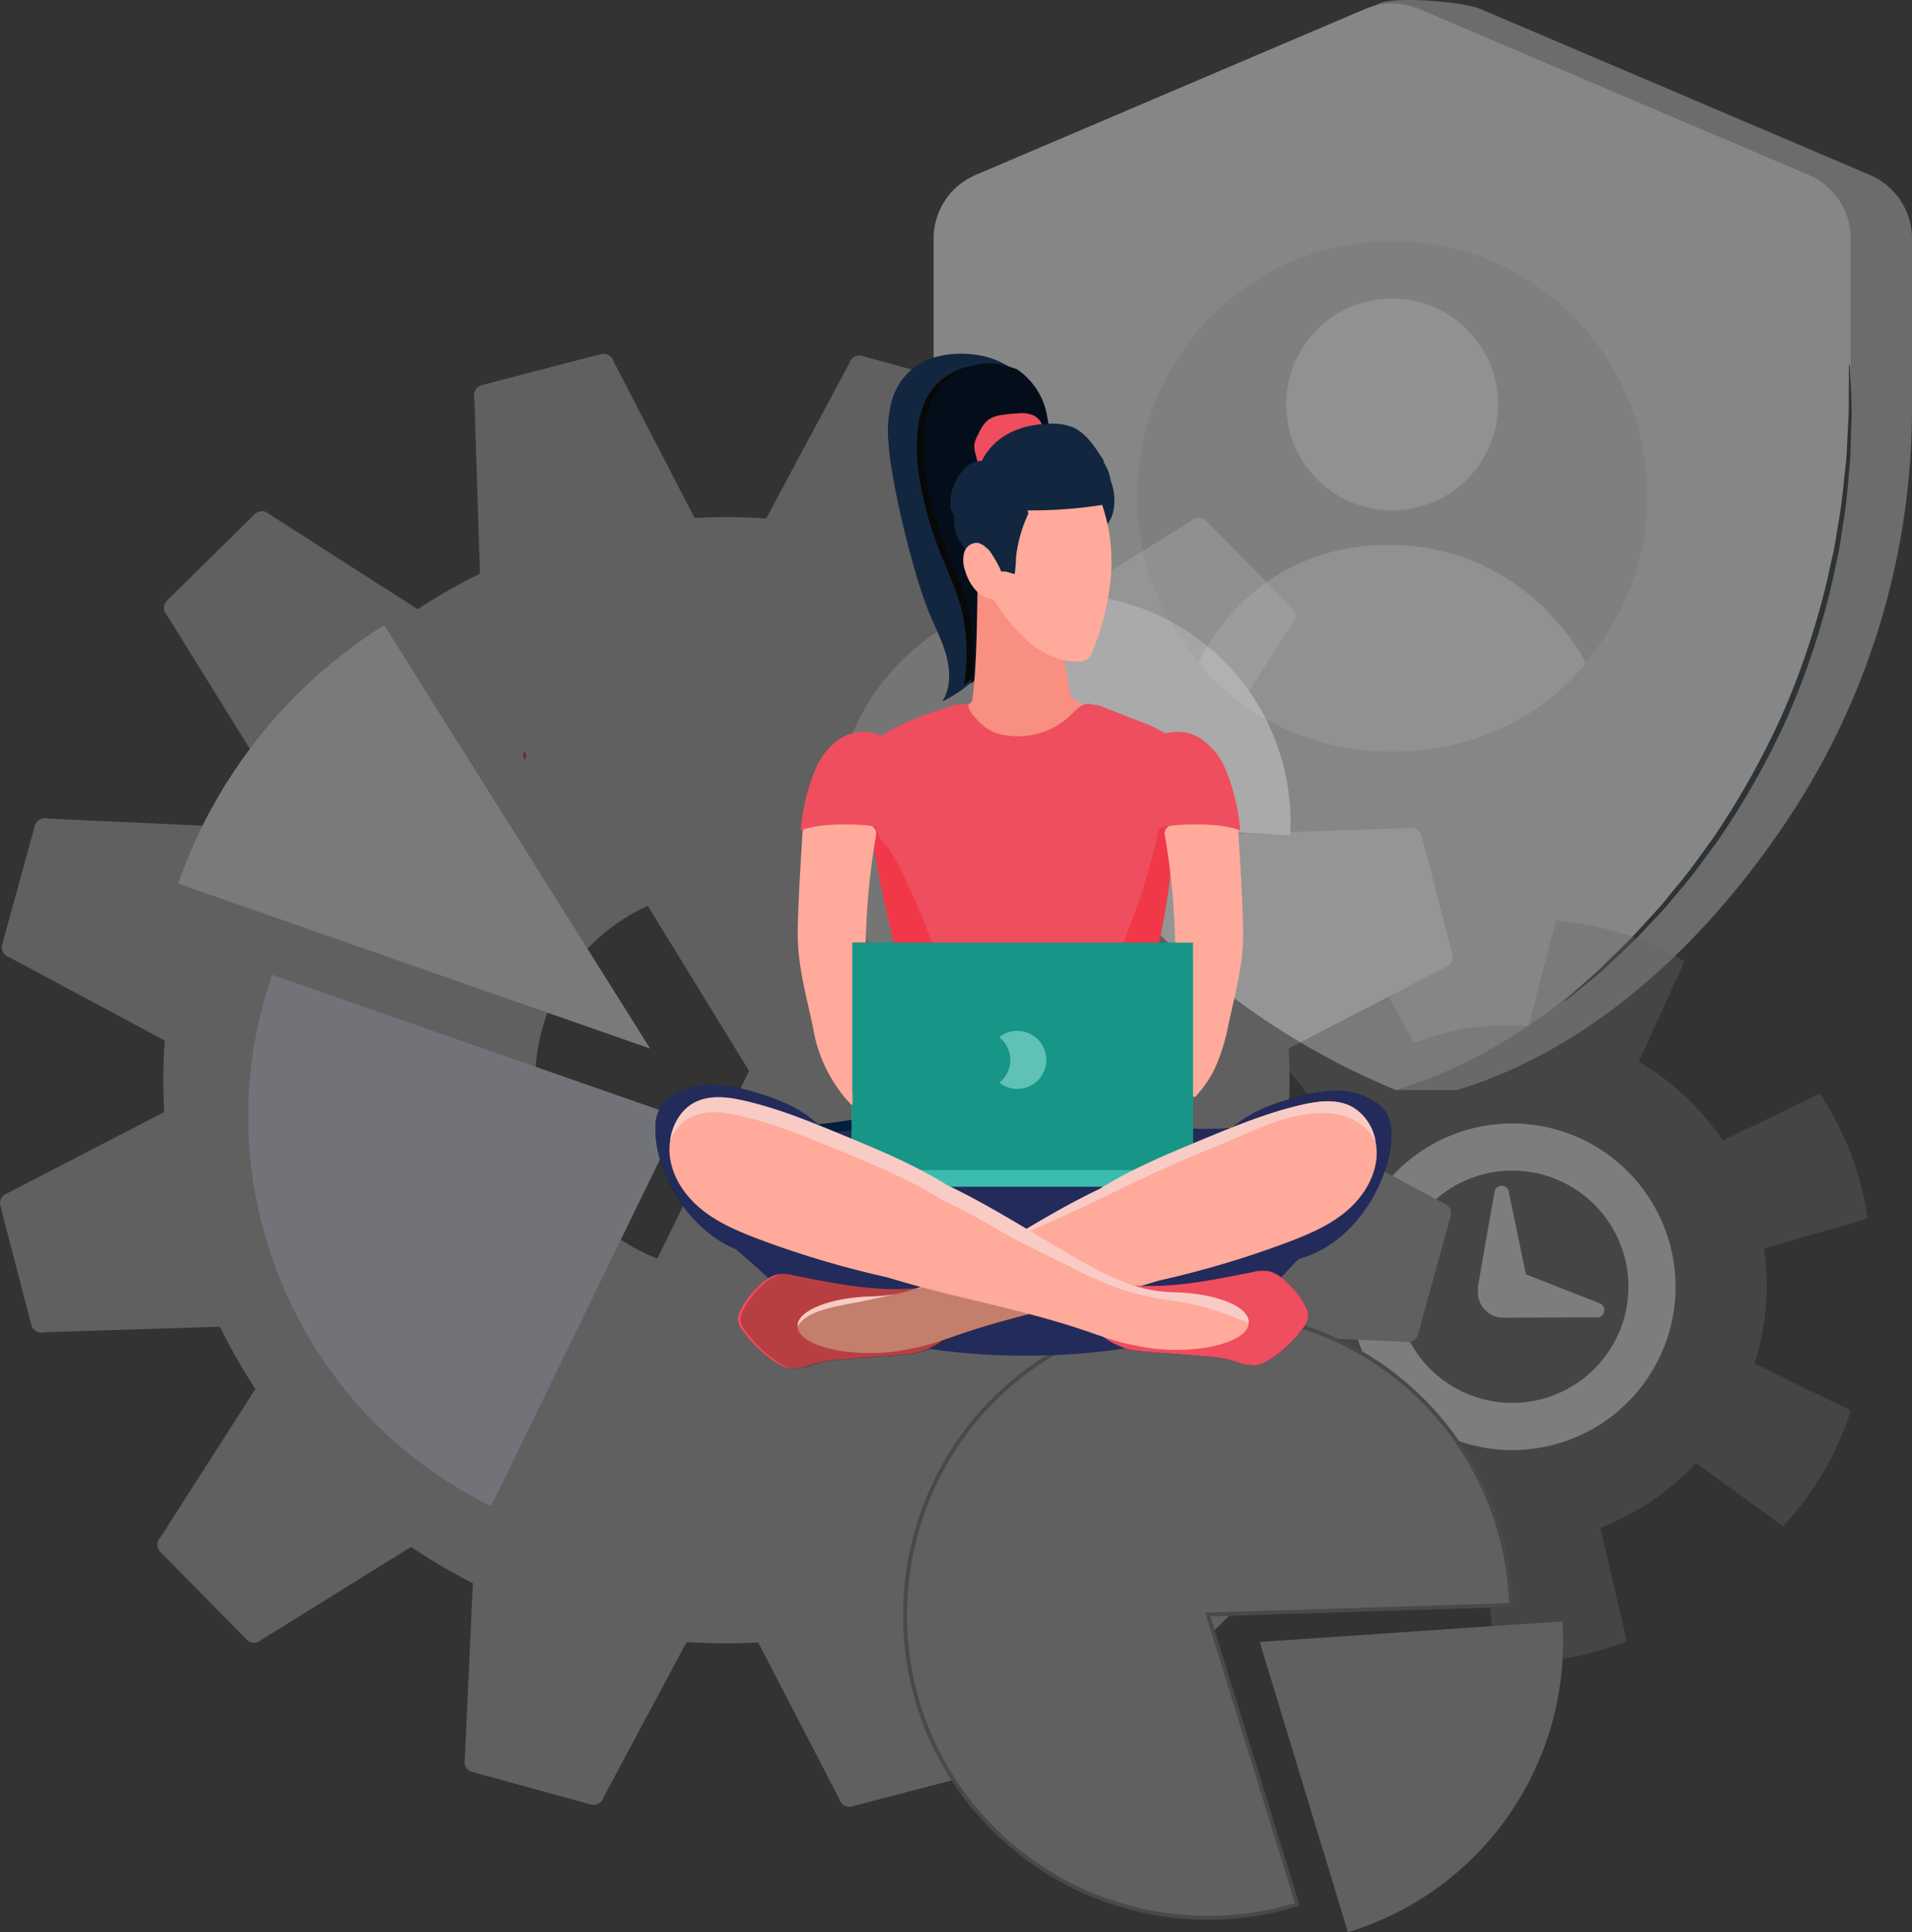 <svg xmlns="http://www.w3.org/2000/svg" width="490.598" height="495.76" viewBox="0 0 490.598 495.76">
  <rect x="0" y="0" width="490.598" height="495.76" fill="#333333" stroke="none"/>
  <g id="Grupo_1000290" data-name="Grupo 1000290" transform="translate(-848.776 -8829.663)">
    <g id="Grupo_995661" data-name="Grupo 995661" transform="translate(1058.877 8650.763)" opacity="0.46">
      <g id="User_Icon" data-name="User Icon" transform="translate(29.443 178.9)">
        <g id="Grupo_995660" data-name="Grupo 995660">
          <path id="Trazado_651738" data-name="Trazado 651738" d="M133.441,179.8,45.757,223.778a17.786,17.786,0,0,0-10.811,16.356V281.15A190.362,190.362,0,0,0,66.215,386.166c15.793,24.066,36.74,54.823,71.594,72.409h15.73c38.8-11.831,67.758-43.372,85.463-70.35a190.352,190.352,0,0,0,31.266-105.015V240.134a17.784,17.784,0,0,0-10.808-16.356L159.576,181.22C155.126,179.322,137.892,177.9,133.441,179.8Z" transform="translate(-19.216 -178.9)" fill="#afafaf"/>
          <path id="Trazado_651740" data-name="Trazado 651740" d="M140.135,180.638,40.251,223.195a17.784,17.784,0,0,0-10.808,16.356v41.017A192.034,192.034,0,0,0,148.036,457.992c38.8-11.831,67.758-43.372,85.463-70.35a190.375,190.375,0,0,0,31.266-105.015V239.551a17.786,17.786,0,0,0-10.811-16.356l-99.882-42.557A17.77,17.77,0,0,0,140.135,180.638Z" transform="translate(-29.443 -178.318)" fill="#e8e8e8"/>
          <g id="Grupo_995657" data-name="Grupo 995657" transform="translate(32.94 42.605)">
            <path id="Trazado_651749" data-name="Trazado 651749" d="M65.476,0A65.476,65.476,0,1,1,0,65.476,65.476,65.476,0,0,1,65.476,0Z" transform="matrix(0.932, -0.362, 0.362, 0.932, 0, 47.348)" fill="#afafaf" opacity="0.3"/>
            <circle id="Elipse_5849" data-name="Elipse 5849" cx="27.183" cy="27.183" r="27.183" transform="translate(57.537 33.968)" fill="#fff"/>
            <path id="Trazado_651741" data-name="Trazado 651741" d="M53.238,258s12.655-30.191,48.643-30.191S152.525,258,152.525,258s-16.053,23.717-51.567,22.8C68.805,279.97,53.238,258,53.238,258Z" transform="translate(-18.161 -130.606)" fill="#fff"/>
          </g>
          <g id="Grupo_995659" data-name="Grupo 995659" transform="translate(161.712 93.2)">
            <path id="Trazado_651743" data-name="Trazado 651743" d="M159.3,211.505a8.867,8.867,0,0,1,.183,1.887c.06,1.4.14,3.2.234,5.434.091,2.358.229,5.251.063,8.6q-.073,2.53-.157,5.374c-.02,1.907-.14,3.916-.369,6.017-.4,4.208-.686,8.838-1.555,13.741-.4,2.453-.709,5.011-1.218,7.609q-.836,3.889-1.715,7.992a197.092,197.092,0,0,1-11.52,34.479,202.662,202.662,0,0,1-17.911,31.646c-3.327,4.5-6.394,8.847-9.687,12.583-1.615,1.889-3.087,3.793-4.665,5.474s-3.1,3.287-4.559,4.828c-2.83,3.144-5.737,5.646-8.161,7.964-2.41,2.338-4.634,4.185-6.48,5.663-1.741,1.4-3.141,2.535-4.231,3.413a8.9,8.9,0,0,1-1.538,1.112,9.212,9.212,0,0,1,1.349-1.343c1.038-.929,2.378-2.132,4.042-3.622,1.781-1.538,3.942-3.442,6.289-5.828,2.358-2.367,5.2-4.908,7.967-8.084q2.14-2.328,4.462-4.862c1.549-1.7,2.987-3.6,4.574-5.5,3.233-3.747,6.24-8.092,9.513-12.58a209.147,209.147,0,0,0,17.677-31.469,202.779,202.779,0,0,0,11.545-34.188q.9-4.065,1.764-7.927c.529-2.578.863-5.114,1.286-7.549.915-4.862,1.255-9.462,1.724-13.641q.394-3.134.472-5.98l.272-5.348c.243-3.336.192-6.217.192-8.573.017-2.232.031-4.033.043-5.428A9.286,9.286,0,0,1,159.3,211.505Z" transform="translate(-86.015 -211.505)" fill="#263238"/>
          </g>
        </g>
      </g>
    </g>
    <g id="Grupo_996419" data-name="Grupo 996419" transform="translate(-2802.421 8840.122)" opacity="0.36">
      <path id="Trazado_651949" data-name="Trazado 651949" d="M4170.755,357.64a66.374,66.374,0,0,0-.479-14.953l26.6-7.627a77.226,77.226,0,0,0-12.293-32.069L4159.7,315.036a66.8,66.8,0,0,0-21.535-20.3l11.722-25.677a76.489,76.489,0,0,0-32.708-10.47l-.268-.022-7.053,27.066a66.1,66.1,0,0,0-29.405,4.364l-13.708-24.927a77.76,77.76,0,0,0-28.422,19.214l17.6,22.28a66.5,66.5,0,0,0-14.951,25.559l-25.537-4.462a78.17,78.17,0,0,0-2.762,34.2l25.935-.227a66.264,66.264,0,0,0,10.631,27.63L4026.7,409.915a77.965,77.965,0,0,0,24.986,23.51l19.074-23.172c8.319,4.895,17.737,8.85,28,9.709l.137.011,2.2,28.74a76.6,76.6,0,0,0,33.984-5.251l-6.8-29.081a66.9,66.9,0,0,0,24.575-16.573l22.317,16.122a77.453,77.453,0,0,0,17.384-29.63l-24.705-12.113A67.125,67.125,0,0,0,4170.755,357.64Z" transform="translate(-66.453 -32.842)" fill="#636363"/>
      <g id="Grupo_996415" data-name="Grupo 996415" transform="translate(3997.327 277.79)">
        <path id="Trazado_651950" data-name="Trazado 651950" d="M4117.4,322.39a41.9,41.9,0,1,0,41.9,41.9A41.947,41.947,0,0,0,4117.4,322.39Zm0,71.7a29.8,29.8,0,1,1,29.8-29.8A29.837,29.837,0,0,1,4117.4,394.094Z" transform="translate(-4075.496 -322.39)" fill="#fff"/>
        <path id="Trazado_651951" data-name="Trazado 651951" d="M4146.984,372.034l-18.614-7.312-4.315-20.783a1.9,1.9,0,0,0-3.807-.054l-4.041,23.081v.016a6.473,6.473,0,0,0-.158,1.406c0,.166.012.33.024.493a6.47,6.47,0,0,0,5.156,6.83,6.553,6.553,0,0,0,1.375.128l0,0,23.563-.087a1.9,1.9,0,0,0,.813-3.72Z" transform="translate(-4082.967 -326.012)" fill="#fff"/>
      </g>
      <path id="Trazado_651952" data-name="Trazado 651952" d="M3694.043,147.408l23.806,38.38a143.792,143.792,0,0,0-9.319,15.848l-45.091-2.07a2.7,2.7,0,0,0-3.314,1.881l-8.375,30.413a2.69,2.69,0,0,0,1.885,3.31l39.824,21.345a144.8,144.8,0,0,0-.132,18.351l-40.112,20.765a2.673,2.673,0,0,0-1.927,3.27l7.938,30.554a2.7,2.7,0,0,0,3.287,1.919l45.115-1.434a145.668,145.668,0,0,0,9.1,15.986l-24.352,38.024a2.687,2.687,0,0,0-.021,3.8l22.156,22.47a2.69,2.69,0,0,0,3.8.031l38.364-23.813a145.34,145.34,0,0,0,15.856,9.319l-2.073,45.087a2.705,2.705,0,0,0,1.876,3.318l30.436,8.363a2.681,2.681,0,0,0,3.3-1.872l21.319-39.825a146.35,146.35,0,0,0,18.358.134l20.784,40.122a2.674,2.674,0,0,0,3.273,1.921l30.529-7.946a2.691,2.691,0,0,0,1.932-3.283l-1.439-45.119a144.924,144.924,0,0,0,15.985-9.087l38.038,24.338a2.68,2.68,0,0,0,3.794.039L3981.11,389.8a2.693,2.693,0,0,0,.031-3.811l-23.81-38.368a143.985,143.985,0,0,0,9.311-15.856l45.094,2.074a2.692,2.692,0,0,0,3.311-1.885l8.374-30.413a2.689,2.689,0,0,0-1.867-3.309l-39.833-21.337a148.383,148.383,0,0,0,.134-18.368l40.119-20.756a2.7,2.7,0,0,0,1.928-3.288l-7.951-30.533a2.7,2.7,0,0,0-3.292-1.921l-45.111,1.438a145.193,145.193,0,0,0-9.086-15.994l24.342-38.016a2.7,2.7,0,0,0,.031-3.811l-22.156-22.47a2.7,2.7,0,0,0-3.812-.024l-38.355,23.806a145.37,145.37,0,0,0-15.864-9.31l2.069-45.091a2.688,2.688,0,0,0-1.871-3.314l-30.422-8.384a2.694,2.694,0,0,0-3.306,1.889l-21.326,39.815a146.7,146.7,0,0,0-18.36-.117l-20.774-40.128a2.7,2.7,0,0,0-3.291-1.923l-30.528,7.947a2.7,2.7,0,0,0-1.928,3.288l1.435,45.115a142.862,142.862,0,0,0-15.978,9.1l-38.034-24.351a2.691,2.691,0,0,0-3.807-.019l-22.466,22.152A2.679,2.679,0,0,0,3694.043,147.408Zm178.491,84.838a49.069,49.069,0,1,1-69.392-.488A49.069,49.069,0,0,1,3872.533,232.246Z" transform="translate(0)" fill="#afafaf"/>
      <path id="Trazado_651953" data-name="Trazado 651953" d="M3873.706,280.817l-58.049-94.546a111.045,111.045,0,0,1,106.782-5.122c54.677,26.734,77.67,93.725,50.936,148.4s-93.725,77.669-148.4,50.936Z" transform="translate(-30.299 -16.504)" fill="#afafaf"/>
      <path id="Trazado_651954" data-name="Trazado 651954" d="M3828.346,274.305,3707.218,231.98a128.327,128.327,0,0,1,52.876-66.326Z" transform="translate(-10.321 -15.725)" fill="#f6f6f6"/>
      <path id="Trazado_651955" data-name="Trazado 651955" d="M3840.169,312.212l-48.58,99.743-.153-.074c-50.23-24.56-74.441-83.449-56.011-136.237Z" transform="translate(-14.384 -35.988)" fill="#dee4f0"/>
      <path id="Trazado_651956" data-name="Trazado 651956" d="M3972.191,214.424l-36.049,46.08a58.506,58.506,0,1,1,94.458-42.719Z" transform="translate(-48.359 -13.931)" fill="#e8e8e8"/>
      <path id="Trazado_651957" data-name="Trazado 651957" d="M3815.768,206.481c0-.533.165-.964.368-.964s.369.432.369.964-.165.963-.369.963S3815.768,207.013,3815.768,206.481Z" transform="translate(-30.319 -23.069)" fill="#df1c24"/>
      <path id="Trazado_651958" data-name="Trazado 651958" d="M4013.573,459.3l22.948,74.375a77.977,77.977,0,0,1-84.02-26.12c-26.473-33.5-20.687-82.855,12.817-109.328s82.855-20.686,109.327,12.817a77.842,77.842,0,0,1,16.726,45.821Z" transform="translate(-52.447 -55.511)" fill="#afafaf" stroke="#707070" stroke-width="1"/>
      <path id="Trazado_651959" data-name="Trazado 651959" d="M4047.42,484.279l77.654-5.294a77.833,77.833,0,0,1-55.019,79.766Z" transform="translate(-72.997 -73.45)" fill="#afafaf"/>
    </g>
    <g id="Grupo_996420" data-name="Grupo 996420" transform="translate(1016.941 8920.424)">
      <path id="Trazado_651960" data-name="Trazado 651960" d="M4030.436,333.87a100.738,100.738,0,0,1-25.984-.05,23.815,23.815,0,0,1-1.4-2.444c-8.882,4.294-19.032,5.717-28.815,5.471a96.717,96.717,0,0,1-17.623-2.184,63.631,63.631,0,0,1-10.2-2.878,25.021,25.021,0,0,1-5.3-2.628c-14.006,5.325-29.58,6.582-44.519,4.713-2.5-.313-5.1-.7-7.494.1l4.958,5.041a69.853,69.853,0,0,0,6.382,5.969,51.21,51.21,0,0,0,9.705,5.827c8.09,3.88,16.9,6.645,25.858,6.438a36.557,36.557,0,0,0,9.814-1.57c6.062,2.224,11.725,5.612,17.446,8.779a3.684,3.684,0,0,0,.147,1.577c1.557,1.849,3.624,2.054,5.987,1.371.048.014.1.032.145.047a6.6,6.6,0,0,0,4.374,0,16.384,16.384,0,0,0,3.069-1.256c5.633-2.966,11.127-6.394,16.912-8.987,7.963-.367,15.758-2.935,22.981-6.4a51.218,51.218,0,0,0,9.7-5.827,69.981,69.981,0,0,0,6.382-5.969l4.958-5.041C4035.538,333.171,4032.937,333.557,4030.436,333.87Z" transform="translate(-3876.384 -135.66)" fill="#042956"/>
      <path id="Trazado_651961" data-name="Trazado 651961" d="M3931.852,351.978c-5.559-8.976-11.545-18.361-20.856-23.258a49.377,49.377,0,0,0-8.387-3.275,43.75,43.75,0,0,0-11.792-2.339,18.274,18.274,0,0,0-11.4,3.222,9.2,9.2,0,0,0-2.389,2.5,10.3,10.3,0,0,0-1.291,5.1,28.088,28.088,0,0,0,2.134,10.876c3.173,8.242,8.992,15.665,16.872,19.561a29.557,29.557,0,0,0,29.42-2.212c2.052-1.43,3.912-3.119,5.831-4.726Z" transform="translate(-3875.729 -135.364)" fill="#042956"/>
      <path id="Trazado_651962" data-name="Trazado 651962" d="M3946.595,377.412c-11.813,1.614-23.131-.835-34.274-3.019a9.924,9.924,0,0,0-4.656-.14,11.63,11.63,0,0,0-4.795,3.348,20.111,20.111,0,0,0-4.392,5.976,5.1,5.1,0,0,0-.5,2.539,4.839,4.839,0,0,0,.971,2.119,31.159,31.159,0,0,0,8.589,8.334,9.037,9.037,0,0,0,4.054,1.655,14.091,14.091,0,0,0,5.326-1.018c4.1-1.3,8.115-1.274,12.266-1.665,4.762-.449,9.862-.552,14.323-1.277,1.63-.265,7.224-2.506,7.592-4.24Z" transform="translate(-3876.818 -137.859)" fill="#042956"/>
      <path id="Trazado_651963" data-name="Trazado 651963" d="M3933.325,377.544h.082c.9-.044,1.8-.091,2.678-.173,7.933-.734,15.238-4.516,22.16-8.487,11.017-6.319,21.831-13.371,33.257-18.786,8.265-5.152,17.364-8.926,26.361-12.639,8.417-3.473,16.88-6.961,25.731-8.97,4.244-.963,8.893-1.53,12.758.524,4.625,2.458,6.945,8.364,6.237,13.7s-3.992,10.023-8.087,13.34-8.968,5.426-13.843,7.3a250.053,250.053,0,0,1-34,10.135q-3.986,1.23-8.006,2.3c-14.037,3.773-28.362,6.513-42.14,11.151-4.4,1.483-8.816,3.168-13.372,3.927a46.716,46.716,0,0,1-9.537,1.128c-10.706.21-19.447-2.854-19.524-6.843S3922.62,377.754,3933.325,377.544Z" transform="translate(-3877.608 -135.585)" fill="#ffaa9a"/>
      <path id="Trazado_651964" data-name="Trazado 651964" d="M3983.763,373.9c-4.8-2.8-10.362-5.858-13.767-10.488-3.929,2.34-7.846,4.7-11.789,6.958a81.538,81.538,0,0,1-13.549,6.546c-10.845.942-21.291-1.293-31.584-3.31a9.924,9.924,0,0,0-4.656-.14,11.626,11.626,0,0,0-4.8,3.348,20.1,20.1,0,0,0-4.393,5.976,5.063,5.063,0,0,0-.5,2.538,4.821,4.821,0,0,0,.971,2.12,31.15,31.15,0,0,0,8.589,8.334,9.026,9.026,0,0,0,4.052,1.654,14.079,14.079,0,0,0,5.328-1.017c4.1-1.3,8.115-1.274,12.265-1.665,4.764-.45,9.862-.553,14.323-1.277a18.773,18.773,0,0,0,6.916-3.251c1.773-.585,3.536-1.209,5.3-1.8,11.691-3.936,23.775-6.507,35.743-9.5Q3988.006,376.38,3983.763,373.9Z" transform="translate(-3876.855 -137.339)" fill="#42210b" opacity="0.32"/>
      <path id="Trazado_651965" data-name="Trazado 651965" d="M3921.281,383.289c4.12-1.2,8.409-1.679,12.58-2.661,1.4-.329,2.837-.615,4.268-.945.14-.053.281-.1.419-.157-.813.139-1.632.256-2.458.333-.878.081-1.776.129-2.679.172h-.082c-10.7.21-19.308,3.61-19.243,7.6C3915.761,385.158,3918.505,384.1,3921.281,383.289Z" transform="translate(-3877.608 -138.128)" fill="#f9cbc5"/>
      <path id="Trazado_651966" data-name="Trazado 651966" d="M4000.563,376.542c11.813,1.614,23.13-.835,34.273-3.018a9.926,9.926,0,0,1,4.656-.14,11.624,11.624,0,0,1,4.795,3.348,20.11,20.11,0,0,1,4.392,5.976,5.082,5.082,0,0,1,.5,2.538,4.842,4.842,0,0,1-.971,2.12,31.161,31.161,0,0,1-8.59,8.334,9.032,9.032,0,0,1-4.052,1.655,14.1,14.1,0,0,1-5.327-1.018c-4.1-1.3-8.115-1.274-12.265-1.665-4.764-.45-9.863-.552-14.324-1.277-1.629-.265-7.224-2.506-7.592-4.24Z" transform="translate(-3881.624 -137.816)" fill="#042956"/>
      <path id="Trazado_651967" data-name="Trazado 651967" d="M4059.273,328.954c-3.866-2.054-8.514-1.486-12.758-.523-8.851,2.009-17.314,5.5-25.731,8.97-9,3.712-18.095,7.487-26.36,12.638-7.114,3.371-13.988,7.377-20.823,11.444.231.12.462.241.69.362,7.815-3.492,15.623-6.97,23.318-10.742,8.937-4.38,17.938-8.411,27.159-12.143,8.785-3.555,17.574-8.459,27.3-8.385,5.776.045,10.88,2.685,13.286,7.275A12.621,12.621,0,0,0,4059.273,328.954Z" transform="translate(-3880.524 -135.582)" fill="#f9cbc5"/>
      <path id="Trazado_651968" data-name="Trazado 651968" d="M4008.912,376.674h-.082c-.9-.043-1.8-.09-2.678-.172-7.932-.735-15.238-4.516-22.159-8.487-11.017-6.319-21.83-13.372-33.258-18.787-8.265-5.151-17.363-8.925-26.359-12.638-8.417-3.473-16.881-6.961-25.732-8.97-4.244-.963-8.892-1.531-12.758.524-4.625,2.458-6.944,8.364-6.237,13.7s3.992,10.023,8.087,13.34,8.968,5.426,13.843,7.3a249.925,249.925,0,0,0,34,10.136q3.986,1.228,8.007,2.3c14.036,3.773,28.361,6.513,42.139,11.151,4.4,1.483,8.815,3.168,13.372,3.927a46.73,46.73,0,0,0,9.536,1.128c10.706.21,19.447-2.854,19.524-6.843S4019.618,376.884,4008.912,376.674Z" transform="translate(-3875.915 -135.543)" fill="#ffaa9a"/>
      <path id="Trazado_651969" data-name="Trazado 651969" d="M3923.287,340.161c9,3.712,18.1,7.487,26.361,12.638,6,2.841,11.82,6.133,17.594,9.533,5.28,2.677,10.6,5.273,15.9,7.916a92.836,92.836,0,0,0,12.214,5.336,72.771,72.771,0,0,0,14.291,3.1,64.945,64.945,0,0,1,13.4,3.585c1.688.617,3.425,1.254,5.1,2.012a2.741,2.741,0,0,0,.024-.291c.077-3.989-8.539-7.394-19.245-7.6h-.082c-.9-.043-1.8-.09-2.678-.172-7.932-.735-15.238-4.517-22.159-8.487-11.017-6.319-21.83-13.372-33.258-18.787-8.265-5.151-17.363-8.925-26.359-12.638-8.417-3.473-16.881-6.961-25.732-8.97-4.244-.963-8.892-1.531-12.758.524-3.458,1.837-5.625,5.6-6.2,9.612a11.715,11.715,0,0,1,5.109-5.751c3.865-2.054,8.513-1.486,12.758-.524C3906.406,333.2,3914.869,336.687,3923.287,340.161Z" transform="translate(-3875.922 -135.528)" fill="#f9cbc5"/>
      <path id="Trazado_651970" data-name="Trazado 651970" d="M4046.426,351.9H3896.88a16.272,16.272,0,0,0-2.542,8.518,14.811,14.811,0,0,0,.633,4.232,186.871,186.871,0,0,1,18.148,16.8,6.188,6.188,0,0,1,.906,1.238c14.156,6.844,34.721,11.157,57.628,11.157,22.623,0,42.972-4.2,57.11-10.9q9.754-10.888,20.127-21.2c.04-.441.078-.884.078-1.33A16.276,16.276,0,0,0,4046.426,351.9Z" transform="translate(-3876.64 -136.775)" fill="#222b5a"/>
      <path id="Trazado_651971" data-name="Trazado 651971" d="M3948.378,298.682c.81,6.715-1.166,13.419-3.118,19.893-.667,2.212-1.358,4.483-2.231,6.668a23.5,23.5,0,0,0,2.679,1.466,38.691,38.691,0,0,0,5.708,2.183,94.489,94.489,0,0,0,10.521,2.447c13.961,2.551,29.854,2.085,42.687-4.075a60.985,60.985,0,0,1-3.114-8.689c-1.954-6.474-3.928-13.178-3.12-19.893.867-7.191,4.815-13.568,7.6-20.251a65.237,65.237,0,0,0,4.967-26.712c-1.34-.146-2.678-.31-4.016-.508-3.789-.559-8.08-1.028-12.327-1.3a252.266,252.266,0,0,0-27.779-.054c-8.746.4-16.193.553-24.382,3.363a66.655,66.655,0,0,0-6.615,2.719,65.268,65.268,0,0,0,4.944,22.493C3943.564,285.114,3947.512,291.492,3948.378,298.682Z" transform="translate(-3878.674 -131.757)" fill="#ee4e5d"/>
      <path id="Trazado_651972" data-name="Trazado 651972" d="M4030.415,333.693a100.453,100.453,0,0,1-25.979-.05,23.934,23.934,0,0,1-1.4-2.451c-8.88,4.305-19.029,5.734-28.81,5.486a96.438,96.438,0,0,1-17.622-2.191,63.538,63.538,0,0,1-10.2-2.884,24.991,24.991,0,0,1-5.3-2.636c-14,5.34-29.576,6.6-44.514,4.727-2.5-.313-5.1-.7-7.493.1l4.958,5.055a69.823,69.823,0,0,0,6.381,5.987,51.246,51.246,0,0,0,9.7,5.842c8.09,3.891,16.9,6.663,25.856,6.455a36.443,36.443,0,0,0,9.813-1.574c6.061,2.23,11.724,5.627,17.444,8.8a3.7,3.7,0,0,0,.147,1.581c1.557,1.854,3.623,2.06,5.985,1.375.049.014.1.032.145.047a6.582,6.582,0,0,0,4.373,0,16.28,16.28,0,0,0,3.069-1.259c5.631-2.975,11.125-6.412,16.909-9.012,7.962-.368,15.757-2.942,22.978-6.415a51.2,51.2,0,0,0,9.7-5.842,69.962,69.962,0,0,0,6.382-5.987l4.956-5.055C4035.517,332.993,4032.917,333.381,4030.415,333.693Z" transform="translate(-3876.384 -135.651)" fill="#222b5a"/>
      <path id="Trazado_651973" data-name="Trazado 651973" d="M3942.506,324.784a19.454,19.454,0,0,0,3.278,1.956c.687.345,1.39.654,2.1.947.239-.084.476-.172.713-.258a196.03,196.03,0,0,0,4.441-19.452c.453-2.69.768-5.4,1-8.122a68.15,68.15,0,0,0-2.5-11.08A171.017,171.017,0,0,0,3942.869,267a63.248,63.248,0,0,0-5.8-10.178,57.7,57.7,0,0,1-3.322-6.1.574.574,0,0,1-.069.048c.382,7.689,5.511,32.526,8.377,39.63,2.785,6.9,4.981-.609,5.847,6.819.809,6.936-1.166,13.861-3.12,20.548C3944.1,320.095,3943.4,322.487,3942.506,324.784Z" transform="translate(-3878.568 -131.817)" fill="#f13849"/>
      <path id="Trazado_651974" data-name="Trazado 651974" d="M3908.838,345.636a70.04,70.04,0,0,1-6.381-5.987l-4.957-5.055c2.39-.8,4.992-.417,7.493-.1a94.617,94.617,0,0,0,41.227-3.563,19.364,19.364,0,0,1-5.049-2.78c-13.974,5.3-29.5,6.551-44.4,4.684-2.5-.314-5.1-.7-7.492.1l4.957,5.055a70.023,70.023,0,0,0,6.381,5.987,51.233,51.233,0,0,0,9.7,5.842,63.251,63.251,0,0,0,19.893,6.163,73.212,73.212,0,0,1-11.676-4.5A51.18,51.18,0,0,1,3908.838,345.636Z" transform="translate(-3876.392 -135.611)" fill="#031e3a"/>
      <path id="Trazado_651975" data-name="Trazado 651975" d="M4008.006,292.966c3.626-8.7,7.066-31.6,6.683-41.021-.485-.029-2.289-1.664-2.774-1.692-.007.021-.5.515-.512.536a155.39,155.39,0,0,1-9.1,30.651c-2.45,6.109-4.7,11.93-4.767,18.6-.014,1.535.036,3.068.123,4.6.777,2.019,1.58,4.034,2.368,6.065,2.217,5.72,4.345,11.474,6.26,17.3.536-.233,1.068-.473,1.593-.726a70.112,70.112,0,0,1-2.613-7.559c-1.953-6.474-3.927-13.179-3.119-19.894C4003.013,292.634,4005.222,299.649,4008.006,292.966Z" transform="translate(-3881.697 -131.794)" fill="#f13849"/>
      <path id="Trazado_651976" data-name="Trazado 651976" d="M4004.469,333.088q3.14.377,6.305.545a27.082,27.082,0,0,1-1.348-2.619A48.665,48.665,0,0,1,4004.469,333.088Z" transform="translate(-3882.037 -135.751)" fill="#031e3a"/>
      <path id="Trazado_651977" data-name="Trazado 651977" d="M3978.2,141.182c-1.437-7.566-8.244-13.928-16.967-15.2l-.163-.023c-5.412-.757-11.208.015-15.376,2.893a16.3,16.3,0,0,0-6.246,8.97,30.918,30.918,0,0,0-.831,10.762c.719,10.706,6.582,34.942,11.064,45.083,1.535,3.472,3.219,6.931,4.033,10.557s.69,7.5-1.268,10.673c4.233-1.967,11.375-7.2,12.051-11.377s-.241-8.482-1.493-12.631c-1.462-4.843-5.764-19.308-3.994-23.947,1.615-4.235,4.053-8.062,8.944-9.447s7.421-3.716,12.63-3.768Z" transform="translate(-3878.804 -125.691)" fill="#12263f"/>
      <path id="Trazado_651978" data-name="Trazado 651978" d="M3970.142,130.1q-.227-.078-.45-.152c-3.1-1.03-6.439-1.8-9.677-.948a18.194,18.194,0,0,0-6.651,2.944c-.244.175-.4.282-.462.326-.2.169-.411.337-.609.514-.289.258-.572.525-.846.8-.406.405-.792.829-1.166,1.265-.8.937-.188.26-.043.054a23.64,23.64,0,0,0-1.487,2.385c-.194.362-.377.731-.552,1.1-.065.166-.234.574-.285.735-.351,1.1-.7,2.183-.957,3.309-.107.475-.206.951-.292,1.429-.019.108-.135,1.048-.157,1.16a47.979,47.979,0,0,0-.2,5.545,49.981,49.981,0,0,0,1.56,11.9,92.5,92.5,0,0,0,3.731,12.723c2.471,6.492,5.761,12.651,6.838,19.582a53.042,53.042,0,0,1-.02,16.022c2.947-2.319,5.618-5.2,6.021-7.683.667-4.113-.192-8.349-1.374-12.429-1.379-4.761-5.439-18.982-3.72-23.556,1.569-4.177,3.923-7.954,8.619-9.342s7.132-3.692,12.127-3.767l-2.229-12.343A18.128,18.128,0,0,0,3970.142,130.1Z" transform="translate(-3879.186 -125.835)" fill="#080809"/>
      <path id="Trazado_651979" data-name="Trazado 651979" d="M3971.979,129.752l-.449-.152c-3.1-1.03-6.44-1.8-9.677-.947a18.2,18.2,0,0,0-6.652,2.944c-.242.175-.394.282-.462.325-.2.169-.41.337-.608.514q-.434.388-.847.8c-.406.406-.792.829-1.165,1.265-.8.937-.189.261-.043.054a23.744,23.744,0,0,0-1.487,2.386c-.2.362-.377.731-.552,1.1-.066.165-.234.573-.286.734-.351,1.1-.7,2.184-.958,3.309q-.161.71-.291,1.428c-.02.109-.136,1.048-.158,1.16a47.776,47.776,0,0,0-.2,5.545,49.914,49.914,0,0,0,1.56,11.9,92.405,92.405,0,0,0,3.73,12.723c2.471,6.492,5.762,12.65,6.839,19.582a53.01,53.01,0,0,1-.02,16.022c2.948-2.32,5.618-5.2,6.022-7.684.667-4.113-.192-8.349-1.375-12.428-1.378-4.761-5.437-18.982-3.719-23.557,1.568-4.176,3.924-7.954,8.618-9.341s7.133-3.692,12.128-3.767l-2.229-12.344A18.141,18.141,0,0,0,3971.979,129.752Z" transform="translate(-3879.276 -125.818)" fill="#040e1a"/>
      <path id="Trazado_651980" data-name="Trazado 651980" d="M3962.535,155.951c.518-2.062-1.018-4.171-.726-6.279a7.326,7.326,0,0,1,.741-2.089c.8-1.684,1.674-3.46,3.229-4.427a8.379,8.379,0,0,1,3.274-1q1.939-.284,3.9-.387a8.057,8.057,0,0,1,4.146.586,4.8,4.8,0,0,1,2.119,5.89,7.057,7.057,0,0,1-3.565,3.29,13.834,13.834,0,0,1-2.941,1.1,15.471,15.471,0,0,0-1.564.39,4.812,4.812,0,0,0-2.66,2.357Z" transform="translate(-3879.944 -126.477)" fill="#ee4e5d"/>
      <path id="Trazado_651981" data-name="Trazado 651981" d="M3985.912,216.546a166.89,166.89,0,0,1-2.653-17.674,5.315,5.315,0,0,0-.358-1.86,3.317,3.317,0,0,0-.692-.907c-1.523-1.536-3.2-2.735-4.8-4.112a38.7,38.7,0,0,1-5-5.226l-8.367-.647c0,.053,0,.1,0,.157l-2.032-.157c-.2,9.509-.153,18.085-.96,27.528-.115,1.348-.306,2.794-.536,4.295-2.927,2.376-6.768,3.41-9.9,5.541a4.456,4.456,0,0,0-1.656,1.715c-.645,1.41.08,3.041.818,4.405,2.048,3.775,4.565,7.667,8.535,9.286a15.813,15.813,0,0,0,6.606.891c.653.026,1.313.024,1.976,0a15.181,15.181,0,0,0,3.982.277,19.091,19.091,0,0,0,7.345-1.059,13.962,13.962,0,0,0,5.28-2.988c2.642-1.815,5.229-3.709,7.814-5.605a2.392,2.392,0,0,0,.585-.539,6.077,6.077,0,0,0,.438-1.194,3.951,3.951,0,0,1,1.976-1.739L3997.9,225l1.376-1.113A45.835,45.835,0,0,1,3985.912,216.546Z" transform="translate(-3879.304 -128.652)" fill="#f98f80"/>
      <path id="Trazado_651982" data-name="Trazado 651982" d="M3999.129,166.2a13.918,13.918,0,0,0-.868-6.5,9.813,9.813,0,0,0-3.889-5.135c-.348-.206-.864-.343-1.087,0a11.191,11.191,0,0,1-.886,10.216c-.215.331-.455.756-.254,1.1a1.025,1.025,0,0,0,.3.283,13.978,13.978,0,0,1,4.467,5.372A9.525,9.525,0,0,0,3999.129,166.2Z" transform="translate(-3881.429 -127.095)" fill="#12263f"/>
      <path id="Trazado_651983" data-name="Trazado 651983" d="M3960.368,162.488a9.03,9.03,0,0,1,10.911.881l.88,6.046c.407.007.6.589.423.97a2.509,2.509,0,0,1-.877.858c-2.012,1.527-2.591,4.4-2.448,6.978a17.651,17.651,0,0,0,3.109,9.059c.428.612.9,1.214,1.347,1.829a32.7,32.7,0,0,0-7.459-2.555,12.392,12.392,0,0,0-.533-1.161c-2.4-4.533-7.5-7.316-9.027-12.239A9.765,9.765,0,0,1,3960.368,162.488Z" transform="translate(-3879.676 -127.424)" fill="#12263f"/>
      <path id="Trazado_651984" data-name="Trazado 651984" d="M3994.528,166.474a45.28,45.28,0,0,1,2.076,18.831,66.145,66.145,0,0,1-4.619,18.422,4.81,4.81,0,0,1-1.187,1.96,4.032,4.032,0,0,1-2.6.736c-4.617.063-9.077-2.06-12.65-5.085a48.944,48.944,0,0,1-8.95-10.873,7.276,7.276,0,0,1-4.717-2.493,12.841,12.841,0,0,1-2.6-4.869,7.815,7.815,0,0,1-.252-4.664,3.381,3.381,0,0,1,3.463-2.5,4.127,4.127,0,0,1,1.751.866,11.811,11.811,0,0,1,4.266,6.482c-1.754-5.325-1.6-11.107-1.109-16.709.12-1.357.356-2.889,1.444-3.658a4.484,4.484,0,0,1,2.168-.612l10.27-1.072a29.445,29.445,0,0,1,7.594-.133c1.14.179,2.936.4,3.794,1.264C3993.594,163.3,3994.1,165.251,3994.528,166.474Z" transform="translate(-3879.797 -127.417)" fill="#ffaa9a"/>
      <path id="Trazado_651985" data-name="Trazado 651985" d="M3962.927,161.427a23.128,23.128,0,0,1,.148-4.56,11.3,11.3,0,0,1,3.595-6.587,40.238,40.238,0,0,1,5.213-3.471,8.039,8.039,0,0,0-.395,3.891,15.417,15.417,0,0,0,1,3.707,36.849,36.849,0,0,0,2.348,4.883,33.141,33.141,0,0,0,.864,8.469,35.573,35.573,0,0,0-3.177,11.3,31.758,31.758,0,0,1-.347,4.224l-2.172-.648c-.126-.037-.9.044-1-.076s-.234.214-.292.046c-.735-2.125-2.584-4.618-3.571-6.474-.648-1.222-.41-3.275-1.1-4.442C3962.362,168.846,3963.075,165.291,3962.927,161.427Z" transform="translate(-3879.999 -126.726)" fill="#12263f"/>
      <path id="Trazado_651986" data-name="Trazado 651986" d="M3955.356,165.963c-.169-4.437,2.609-5.133,5.93-5.608a10.812,10.812,0,0,1,1.637-5.367,25.442,25.442,0,0,1,2.5-3.969c3.679-4.569,9.752-6.369,15.5-6.458a13.943,13.943,0,0,1,5.708.877c2.5,1.063,4.4,3.226,5.984,5.492.738,1.056,1.43,2.151,2.144,3.226-.066.039-.131.083-.2.122.246.391.483.789.69,1.2a10.232,10.232,0,0,1,1.183,6.04,6.454,6.454,0,0,1-2.065,3.871,117.567,117.567,0,0,1-26.657,1.119,4.526,4.526,0,0,0-5.006,3.3,25.556,25.556,0,0,1-3.578-.747,7.517,7.517,0,0,1-2.671-1.239,4.691,4.691,0,0,1-1.128-1.34C3955.333,166.309,3955.362,166.149,3955.356,165.963Z" transform="translate(-3879.629 -126.615)" fill="#12263f"/>
      <path id="Trazado_651987" data-name="Trazado 651987" d="M3967.433,157.24a4.382,4.382,0,0,0-3.971-2.688,6.358,6.358,0,0,0-4.509,1.988,13.145,13.145,0,0,0-2.715,4.338,11.45,11.45,0,0,0-.822,2.709,9.272,9.272,0,0,0,1.059,5.545,17.637,17.637,0,0,0,3.477,4.456c.645-2.409,1.361-4.942,3.111-6.664a23.575,23.575,0,0,0,2.178-2.014,2.564,2.564,0,0,0,.433-2.8c-.11-.181-.261-.369-.227-.581.063-.384.585-.379.952-.469a1.235,1.235,0,0,0,.645-1.818.194.194,0,0,1,.332.106Z" transform="translate(-3879.629 -127.105)" fill="#12263f"/>
      <path id="Trazado_651988" data-name="Trazado 651988" d="M4015.363,353.451c5.558-9,11.542-18.41,20.854-23.321a49.377,49.377,0,0,1,8.385-3.284,43.645,43.645,0,0,1,11.792-2.345,18.226,18.226,0,0,1,11.4,3.231,9.208,9.208,0,0,1,2.389,2.509,10.337,10.337,0,0,1,1.291,5.111,28.212,28.212,0,0,1-2.134,10.905c-3.172,8.264-8.99,15.707-16.869,19.614a29.484,29.484,0,0,1-29.416-2.219c-2.052-1.434-3.911-3.128-5.83-4.739Z" transform="translate(-3882.571 -135.432)" fill="#222b5a"/>
      <path id="Trazado_651989" data-name="Trazado 651989" d="M3931.844,351.85c-5.558-9-11.544-18.41-20.854-23.32a49.279,49.279,0,0,0-8.386-3.284,43.649,43.649,0,0,0-11.791-2.345,18.23,18.23,0,0,0-11.4,3.231,9.246,9.246,0,0,0-2.389,2.509,10.357,10.357,0,0,0-1.29,5.111,28.233,28.233,0,0,0,2.134,10.905c3.172,8.264,8.991,15.707,16.869,19.614a29.484,29.484,0,0,0,29.417-2.219c2.052-1.435,3.911-3.128,5.831-4.739Z" transform="translate(-3875.729 -135.354)" fill="#222b5a"/>
      <path id="Trazado_651990" data-name="Trazado 651990" d="M3946.584,377.352c-11.811,1.618-23.127-.838-34.269-3.026a9.9,9.9,0,0,0-4.655-.141,11.614,11.614,0,0,0-4.793,3.357,20.151,20.151,0,0,0-4.392,5.991,5.116,5.116,0,0,0-.5,2.546,4.853,4.853,0,0,0,.971,2.125,31.188,31.188,0,0,0,8.588,8.356,9.007,9.007,0,0,0,4.052,1.659,14.064,14.064,0,0,0,5.327-1.02c4.1-1.307,8.113-1.277,12.263-1.67,4.763-.45,9.861-.553,14.322-1.28,1.629-.266,7.222-2.513,7.591-4.251Z" transform="translate(-3876.818 -137.856)" fill="#ee4e5d"/>
      <path id="Trazado_651991" data-name="Trazado 651991" d="M3933.318,377.485h.082c.9-.043,1.8-.091,2.678-.172,7.932-.737,15.236-4.53,22.157-8.51,11.015-6.336,21.826-13.407,33.253-18.836,8.264-5.165,17.361-8.95,26.357-12.672,8.417-3.484,16.878-6.98,25.728-8.995,4.244-.966,8.891-1.535,12.756.525,4.626,2.465,6.944,8.387,6.238,13.734s-3.992,10.05-8.087,13.376-8.967,5.441-13.841,7.32a249.453,249.453,0,0,1-33.994,10.163q-3.986,1.231-8.006,2.306c-14.035,3.783-28.358,6.531-42.134,11.181-4.4,1.487-8.815,3.177-13.37,3.938a46.573,46.573,0,0,1-9.536,1.13c-10.7.211-19.444-2.861-19.521-6.861S3922.613,377.7,3933.318,377.485Z" transform="translate(-3877.607 -135.576)" fill="#ffaa9a"/>
      <path id="Trazado_651992" data-name="Trazado 651992" d="M3983.758,373.878c-4.8-2.809-10.36-5.874-13.765-10.515-3.929,2.347-7.845,4.708-11.788,6.977a81.4,81.4,0,0,1-13.547,6.564c-10.843.945-21.287-1.3-31.581-3.319a9.9,9.9,0,0,0-4.655-.141,11.618,11.618,0,0,0-4.794,3.357,20.16,20.16,0,0,0-4.392,5.991,5.116,5.116,0,0,0-.5,2.546,4.864,4.864,0,0,0,.971,2.125,31.207,31.207,0,0,0,8.588,8.355,9.014,9.014,0,0,0,4.053,1.66,14.062,14.062,0,0,0,5.326-1.02c4.1-1.307,8.113-1.277,12.263-1.67,4.763-.45,9.861-.553,14.322-1.28a18.747,18.747,0,0,0,6.915-3.259c1.773-.587,3.535-1.212,5.3-1.807,11.689-3.946,23.772-6.524,35.738-9.524Q3988,376.367,3983.758,373.878Z" transform="translate(-3876.861 -137.1)" fill="#42210b" opacity="0.32"/>
      <path id="Trazado_651993" data-name="Trazado 651993" d="M3921.275,383.246c4.119-1.2,8.408-1.683,12.578-2.669,1.4-.33,2.837-.617,4.269-.947.139-.054.28-.1.419-.158-.813.14-1.632.257-2.458.334-.879.082-1.775.13-2.678.173h-.083c-10.7.21-19.306,3.62-19.241,7.617C3915.756,385.12,3918.5,384.056,3921.275,383.246Z" transform="translate(-3877.608 -138.126)" fill="#f9cbc5"/>
      <path id="Trazado_651994" data-name="Trazado 651994" d="M4020.569,322.457a48.675,48.675,0,0,0-12.883-8.479,40.634,40.634,0,0,0,4.458-7.352,33.626,33.626,0,0,0,1.594-4.131c1.62-5.225,1.871-10.77,1.864-16.241a183.313,183.313,0,0,0-2.621-30.654,2.979,2.979,0,0,1,.049-1.738,2.8,2.8,0,0,1,.937-1,33.891,33.891,0,0,1,11.438-5.614c.076,1.169,5.771-.164,5.983.98.549,9.307,1.414,20.95,1.615,31.031.176,8.911-2.021,16.389-3.89,25.089a47.655,47.655,0,0,1-3.476,10.894A29.371,29.371,0,0,1,4020.569,322.457Z" transform="translate(-3882.194 -131.647)" fill="#ffaa9a"/>
      <path id="Trazado_651995" data-name="Trazado 651995" d="M4008.566,253.2a24.532,24.532,0,0,1,5.429-1.347q.885-.141,1.778-.2c1.8-.164,3.579-.205,5.236-.2,3.429.019,7.647.224,11.152,1.531a51.878,51.878,0,0,0-3.633-15.374,18.054,18.054,0,0,0-6.285-8.039A10.842,10.842,0,0,0,4012,228.5a11.037,11.037,0,0,0-5.763,8.129,25.812,25.812,0,0,0,.2,8.494C4007.078,247.838,4007.756,250.538,4008.566,253.2Z" transform="translate(-3882.109 -130.687)" fill="#ee4e5d"/>
      <path id="Trazado_651996" data-name="Trazado 651996" d="M3996.937,346.712c.838-.255,2.875-.551,3.478-1.194l-1.418.612q.856-.375,1.7-.774c1.85-.873,3.658-1.832,5.456-2.805,3.342-1.809,6.653-3.667,10.1-5.274V289.082H3928.7v58.339h66.418A13.032,13.032,0,0,1,3996.937,346.712Z" transform="translate(-3878.324 -133.697)" fill="#3cbcae"/>
      <path id="Trazado_651997" data-name="Trazado 651997" d="M4007.327,342.392a72.42,72.42,0,0,1,8.921-4.661V284.57H3928.7v58.339h77.856C4006.808,342.729,4007.064,342.555,4007.327,342.392Z" transform="translate(-3878.324 -133.476)" fill="#179587"/>
      <path id="Trazado_651998" data-name="Trazado 651998" d="M4000.547,376.479c11.811,1.619,23.127-.837,34.268-3.026a9.909,9.909,0,0,1,4.655-.14,11.615,11.615,0,0,1,4.794,3.356,20.168,20.168,0,0,1,4.392,5.992,5.116,5.116,0,0,1,.5,2.546,4.845,4.845,0,0,1-.971,2.125,31.184,31.184,0,0,1-8.588,8.356,9.014,9.014,0,0,1-4.052,1.659,14.06,14.06,0,0,1-5.327-1.019c-4.1-1.307-8.113-1.278-12.263-1.67-4.763-.451-9.861-.554-14.322-1.281-1.629-.265-7.223-2.513-7.591-4.251Z" transform="translate(-3881.623 -137.813)" fill="#ee4e5d"/>
      <path id="Trazado_651999" data-name="Trazado 651999" d="M4059.249,328.765c-3.865-2.06-8.513-1.491-12.757-.525-8.849,2.013-17.312,5.511-25.728,8.994-9,3.722-18.093,7.507-26.357,12.672-7.113,3.38-13.986,7.4-20.82,11.476.231.12.462.241.69.362,7.814-3.5,15.621-6.988,23.316-10.77,8.935-4.392,17.935-8.433,27.155-12.176,8.782-3.564,17.571-8.483,27.3-8.408,5.774.045,10.877,2.691,13.284,7.294A12.649,12.649,0,0,0,4059.249,328.765Z" transform="translate(-3880.523 -135.573)" fill="#f9cbc5"/>
      <path id="Trazado_652000" data-name="Trazado 652000" d="M4008.895,376.613h-.082c-.9-.043-1.8-.091-2.678-.173-7.931-.737-15.236-4.529-22.156-8.51-11.014-6.337-21.827-13.407-33.252-18.837-8.265-5.164-17.362-8.95-26.357-12.672-8.416-3.483-16.878-6.98-25.729-8.994-4.243-.966-8.891-1.535-12.756.525-4.625,2.465-6.944,8.387-6.237,13.734s3.992,10.049,8.087,13.376,8.967,5.441,13.84,7.32a249.473,249.473,0,0,0,34,10.162q3.986,1.233,8.005,2.307c14.035,3.782,28.358,6.531,42.134,11.181,4.4,1.486,8.814,3.176,13.37,3.938a46.64,46.64,0,0,0,9.536,1.13c10.7.211,19.444-2.862,19.521-6.861S4019.6,376.823,4008.895,376.613Z" transform="translate(-3875.914 -135.533)" fill="#ffaa9a"/>
      <path id="Trazado_652001" data-name="Trazado 652001" d="M3923.281,340c9,3.722,18.093,7.507,26.357,12.672,5.993,2.848,11.818,6.149,17.592,9.559,5.278,2.685,10.6,5.288,15.9,7.937a92.666,92.666,0,0,0,12.213,5.35,72.545,72.545,0,0,0,14.289,3.106,64.734,64.734,0,0,1,13.394,3.595c1.689.619,3.424,1.258,5.1,2.018a2.524,2.524,0,0,0,.024-.291c.078-4-8.538-7.414-19.242-7.625h-.081c-.9-.043-1.8-.091-2.678-.173-7.932-.736-15.236-4.529-22.157-8.51-11.015-6.337-21.826-13.407-33.252-18.837-8.265-5.164-17.362-8.95-26.357-12.672-8.416-3.483-16.878-6.979-25.729-8.994-4.243-.966-8.891-1.535-12.756.525-3.458,1.843-5.624,5.617-6.2,9.637a11.737,11.737,0,0,1,5.107-5.766c3.866-2.059,8.513-1.49,12.757-.525C3906.4,333.021,3914.865,336.519,3923.281,340Z" transform="translate(-3875.923 -135.519)" fill="#f9cbc5"/>
      <path id="Trazado_652002" data-name="Trazado 652002" d="M3971.348,315.829a7.437,7.437,0,0,1-2.832,5.844,7.448,7.448,0,1,0,0-11.688A7.437,7.437,0,0,1,3971.348,315.829Z" transform="translate(-3880.275 -134.643)" fill="#60c1b6"/>
      <g id="Grupo_996416" data-name="Grupo 996416" transform="translate(60.194 90.788)">
        <path id="Trazado_652003" data-name="Trazado 652003" d="M3957.242,228.93c5.986,4.727,12.951,8.534,20.819,7.7,5.958-.636,11.9-3.9,12.453-10.346.16-1.87-2.635-2.1-3.154-.428-2.054,6.587-8.066,9.971-14.833,8.563-5.74-1.2-10.364-5.244-14.685-8.945a1.615,1.615,0,0,0-2.521,1.951c5.306,11.758,26.783,12.471,34.658,3.328a1.634,1.634,0,0,0-.708-2.69l-.829-.272a1.629,1.629,0,0,0-1.813.74c-3.247,5.133-8.9,6.606-14.672,6.256-4.428-.269-12.444-1.037-15.078-5.307l-2.2,2.2c6.868,3.494,14.439,5.96,22.208,4.6,5.428-.95,13.457-4.233,13.528-10.667.021-1.946-2.51-2.013-3.153-.428-2.772,6.824-9.079,10.284-16.254,9.55q.212,1.582.427,3.163a30.28,30.28,0,0,0,19.594-12.043c1.094-1.452-1.331-3.326-2.521-1.951a29.066,29.066,0,0,1-13.845,8.926c-5.092,1.532-13.175,3.04-17.655-.641l-1.946,2.529c11.052,6.6,23.305,3.146,34.343-1.615q-.811-1.389-1.62-2.781l-21.251,10.6q.812,1.391,1.622,2.781l21.567-11.8-1.621-2.781a149.452,149.452,0,0,0-17.017,12.293c-1.412,1.177.412,3.471,1.946,2.529l15.5-9.517-1.945-2.529-10.043,10.713c-1.185,1.265.443,3.692,1.946,2.529a145.445,145.445,0,0,0,11.233-9.61c1.517-1.441-.721-3.615-2.27-2.277a122.842,122.842,0,0,0-12.425,12.372,1.609,1.609,0,0,0,2.271,2.277,234.447,234.447,0,0,0,18.382-16.593c1.47-1.475-.748-3.666-2.271-2.277L3978.088,243c-1.539,1.4.724,3.629,2.271,2.277a63.46,63.46,0,0,0,9.736-10.729c.976-1.35-.894-2.977-2.2-2.2a65.443,65.443,0,0,0-9.585,6.932l2.27,2.277.581-.57c1.5-1.475-.708-3.582-2.271-2.278a72.827,72.827,0,0,0-7.949,7.738,1.609,1.609,0,0,0,2.27,2.278,108.379,108.379,0,0,1,12.539-10.345l-1.946-2.529q-8.25,9.378-17.322,17.943l2.27,2.277a144.142,144.142,0,0,1,19.447-18.693l-2.27-2.277-16.644,19.438a1.609,1.609,0,0,0,2.271,2.277l27.718-24.694L3997,229.839q-11.077,11.174-21.458,23a1.608,1.608,0,0,0,2.27,2.277l17.945-17.145-2.27-2.278q-9.044,10.48-18.085,20.961c-1.339,1.551.8,3.772,2.27,2.277a242.63,242.63,0,0,0,20.44-23.747c.96-1.271-.929-3.118-2.2-2.2-8.883,6.419-16.573,14.141-24.19,21.99l2.271,2.277,19.672-20.7a1.609,1.609,0,0,0-2.271-2.278q-7.7,7.278-14.884,15.052a1.609,1.609,0,0,0,2.271,2.277,128.28,128.28,0,0,0,12.326-12.781c1.078-1.285-.376-3.7-1.946-2.529a110.907,110.907,0,0,0-15.288,13.747,1.609,1.609,0,0,0,2.27,2.278,174.9,174.9,0,0,0,17.834-16.466c1.451-1.539-.692-3.555-2.271-2.277A152.842,152.842,0,0,0,3973.12,251.4a1.609,1.609,0,0,0,2.271,2.277,250.361,250.361,0,0,0,20.98-20.595c1.155-1.274-.407-3.674-1.945-2.529-7.983,5.937-15.069,12.846-22.1,19.87l2.521,1.951,10.853-14.65c1.184-1.6-1.224-2.971-2.522-1.951a83.357,83.357,0,0,0-12.78,12.458,1.609,1.609,0,0,0,2.271,2.277,123.3,123.3,0,0,0,13.913-14.211c1.088-1.306-.319-3.614-1.946-2.529-7.9,5.269-14.912,11.6-21.873,18.031l2.271,2.277c5.122-6.489,11.118-12.091,17.209-17.646l-2.271-2.277q-9.073,8.378-18.148,16.755l2.271,2.278,13.154-14.465a1.609,1.609,0,0,0-2.271-2.277l-14.265,13.093,2.271,2.277,13.194-14.729a1.609,1.609,0,0,0-2.27-2.278l-16.983,15.136,2.27,2.277q6.14-6.722,12.277-13.444c1.393-1.523-.79-3.74-2.27-2.277l-12.75,12.611,2.27,2.277,13.212-14.454a1.609,1.609,0,0,0-2.271-2.277L3955.6,248.448l2.271,2.277,10.682-11.621c1.4-1.52-.812-3.761-2.271-2.278l-11.81,12.019,2.521,1.951,8.361-11.824c1.081-1.528-1.249-3.186-2.522-1.951a81.2,81.2,0,0,0-11.213,13.529c-.849,1.281.906,3.193,2.2,2.2l14.116-10.832-2.358-1.818c-1.248,4.835-3.6,8.969-6.173,13.2-.982,1.617,1.2,3.133,2.522,1.951a57.433,57.433,0,0,0,9.374-10.738c1.055-1.555-1.236-3.17-2.521-1.951a119.529,119.529,0,0,0-11.9,13.076c-1.241,1.584.833,3.838,2.271,2.277a117.976,117.976,0,0,0,11.242-14.267c1.089-1.622-1.208-3.033-2.522-1.951q-7.176,5.9-13.789,12.416l2.271,2.277,8.353-9.653-2.521-1.951q-2.405,4.006-4.812,8.01c-.773,1.288.875,3.222,2.2,2.2a94.98,94.98,0,0,0,11.971-10.92l-2.522-1.951q-4.613,6.135-9.229,12.27c-1.162,1.545,1.23,3.059,2.522,1.951a123.793,123.793,0,0,0,11.27-10.975l-2.521-1.951-5.155,6.822c-1.04,1.375.911,2.888,2.2,2.2a21.553,21.553,0,0,0,4.772-3.425l-2.271-2.278-5.287,5.367,2.271,2.277,3.257-4.141c1.251-1.592-.9-3.875-2.27-2.278l-1.862,2.176,2.522,1.951c1.147-2.065,5.037-5.118,1.895-7.582-2.731-2.142-9.031,1.673-11.636,2.584q.987.991,1.975,1.981a20.153,20.153,0,0,1,4.086-7.631c1.319-1.56-.781-3.758-2.27-2.277l-1.508,1.5,2.271,2.278q1.452-1.566,2.907-3.132a1.609,1.609,0,0,0-2.271-2.278L3961.962,240l2.683,1.566q.427-1.285.852-2.571l-3.1-.856q-.089.575-.179,1.149a1.63,1.63,0,0,0,1.976,1.981c4.2-1.228,1.826-6.82-2.075-4.471a1.588,1.588,0,0,0-.8,1.389c.378,3.852,6.714,5.341,8.046,1.286.516-1.573-.565-2.866-1.8-3.584-1.783-1.039-4.335-.884-6.292-1.71a17.988,17.988,0,0,1-7.079-5.555l-1.945,2.529a33.034,33.034,0,0,0,33.088.787l-1.621-2.781c-8.982,5.4-20.2,7.188-28.529-.469l-1.946,2.529c11.8,5.6,24.352,3.832,36.5.322q-.617-1.472-1.237-2.943-7.1,3.248-14.1,6.713.811,1.389,1.621,2.781a44.194,44.194,0,0,1,7.833-4.975c3.521-1.691,4.217-1.939,6.731-5.092a1.609,1.609,0,0,0-2.271-2.278l-5.881,5.2,2.271,2.277,7.017-6.25-2.27-2.278-6.178,6.152c-1.476,1.469.747,3.666,2.27,2.278l6.379-5.815-2.271-2.277a45.247,45.247,0,0,0-5.776,7.8c-.785,1.335.83,3.123,2.2,2.2l7.553-5.083-1.946-2.529c-3.049,3.288-5.9,6.713-8.608,10.287-1.178,1.553,1.228,3.032,2.521,1.951l5.658-4.727-2.521-1.951a5.458,5.458,0,0,0-1.318,3.472c-.192,1.258,1.067,2.673,2.358,1.818l3.759-2.492-1.946-2.529-4.317,5.067a1.609,1.609,0,0,0,2.271,2.277l6.015-4.737-2.522-1.951-6.13,8.11c-.948,1.255.945,3.165,2.2,2.2l7.267-5.583q-.974-1.264-1.946-2.529l-10.179,13.025c-1.239,1.586.757,3.777,2.271,2.277l12.214-12.117-2.27-2.277c-3.652,4.015-7.075,8.2-10.313,12.552-1.081,1.454,1.362,3.361,2.521,1.951l5.95-7.23-2.521-1.951-5.485,7.271c-1.114,1.477,1.271,3.228,2.521,1.951l6.2-6.334-2.521-1.951-2.362,3.561c-1.041,1.57,1.228,3.157,2.522,1.951l2.195-2.046-2.522-1.951-2.275,3.19c-1.055,1.477,1.337,3.339,2.521,1.951l3.465-4.059-2.522-1.951q-2.145,3.041-4.293,6.083c-1.042,1.477,1.371,3.374,2.522,1.951q3.537-4.378,7.077-8.755l-2.522-1.951q-3.6,4.755-7.2,9.508l2.934.384c-1.74-4.292-5.581-5.081-9.843-3.964-2.79.732-10.574,5.5-12.09,1.008-.6-1.791.525-3.484-.5-5.577a1.623,1.623,0,0,0-2.522-.326l-3.086,2.684,2.742,1.138c.188-2.3,2.428-4.6-.193-6.448-2.25-1.588-4.6.251-6.034,1.96l2.741,1.138a10.2,10.2,0,0,0-2.9-7.368c-1.14-1.247-3.014.08-2.684,1.566a35.51,35.51,0,0,0,2.376,7.036c.728,1.61,2.854.589,2.992-.812a12.637,12.637,0,0,0-1.45-7.507c-.794-1.6-2.809-.592-2.992.812a16.716,16.716,0,0,0,.578,7.277c.491,1.7,3.243,1.436,3.154-.428a16.728,16.728,0,0,0-2.065-7.507c-.816-1.529-2.845-.656-2.992.812a67.645,67.645,0,0,0-.267,9.84c.078,1.717,2.823,2.3,3.154.428a28.413,28.413,0,0,0-.08-10.743c-.37-1.914-2.982-1.244-3.154.428q-.593,5.775-1.185,11.549c-.19,1.855,2.655,2.109,3.154.428a50.457,50.457,0,0,0,1.97-10.976c.132-1.869-2.633-2.1-3.153-.428a54.458,54.458,0,0,0-2.183,10.883c-.181,1.811,2.752,2.18,3.154.428a54.984,54.984,0,0,0,1.4-11.329,1.617,1.617,0,0,0-2.992-.812,27.334,27.334,0,0,0-3.809,11.248c-.193,1.595,2.307,2.181,2.992.813a26.107,26.107,0,0,0,2.852-11.212c.049-1.54-2.294-2.27-2.992-.813a46.875,46.875,0,0,0-4.363,15.277c-.215,1.913,2.579,2.019,3.153.428a75.854,75.854,0,0,0,3.725-14.78c.3-1.994-2.517-2.906-3.1-.856a35.981,35.981,0,0,0-1.222,13.79c.149,1.472,2.165,2.339,2.992.813a18.654,18.654,0,0,0,2.076-12.46c-.237-1.483-2.244-1.414-2.935-.384a19.691,19.691,0,0,0-3.435,11.237c-.01,1.523,2.281,2.291,2.993.812a32.623,32.623,0,0,0,3.31-13.516,1.621,1.621,0,0,0-2.741-1.138,17.26,17.26,0,0,0-4.471,12.568,1.618,1.618,0,0,0,2.992.812,22.068,22.068,0,0,0,3.27-14.537c-.167-1.479-2.138-2.326-2.992-.813a24.1,24.1,0,0,0-3.182,14.237,1.618,1.618,0,0,0,2.992.812,28.547,28.547,0,0,0,4.283-14.353,1.621,1.621,0,0,0-2.741-1.138,11.007,11.007,0,0,0-2.759,8.936c.187,1.483,2.113,2.319,2.992.813a14.282,14.282,0,0,0,1.8-10.077c-.289-1.766-2.573-1.269-3.1,0l-3.821,9.261,3.1.857a45.907,45.907,0,0,0,3.147-13.5c.145-1.73-2.169-2-2.992-.813a25.641,25.641,0,0,0-4.674,15.032,1.617,1.617,0,0,0,2.992.813,32.494,32.494,0,0,0,3.646-13.1,1.617,1.617,0,0,0-2.992-.813,47.811,47.811,0,0,0-4.343,11.922,1.607,1.607,0,0,0,3.1.856q2.172-6.148,4.34-12.3l-3.1-.856q-.6,2.03-1.188,4.061c-.533,1.819,1.945,2.706,2.934,1.24a11.438,11.438,0,0,0,2.086-7.216,1.624,1.624,0,0,0-2.742-1.138l-1.469,1.654,2.684,1.566.612-1.573c.722-1.855-1.936-2.549-2.935-1.241q-.7.919-1.4,1.835l2.935,1.24.568-1.616c.517-1.468-1.68-2.817-2.684-1.566l-2.821,3.511,2.522,1.951q1.181-1.89,2.365-3.778l-2.992-.812c-.018.3-.037.6-.055.895a1.617,1.617,0,0,0,2.416,1.39,6.166,6.166,0,0,0,2.084-1.7,1.623,1.623,0,0,0-1.562-2.691l-7.093,1.757,1.237,2.943q3.547-1.969,7.094-3.938c1.832-1.017.223-3.657-1.621-2.781l-6.162,2.931,1.945,2.529,5.352-4.474c1.409-1.177-.413-3.479-1.946-2.529l-4.917,3.049,1.946,2.529,5.254-4.348c1.426-1.18-.406-3.44-1.946-2.529l-4.477,2.649a1.61,1.61,0,0,0,1.621,2.78l2.848-1.446q-.811-1.389-1.62-2.78c-6.516,4.868-13.341,6.209-14.141,15.54-.6,6.947,1.163,19.921,8.453,23.355,6.841,3.223,12.857-7.285,14.326-12.542,2.4-8.58-.836-17.39-7.505-23.046-1.569-1.33-3.852.937-2.27,2.278,4.8,4.073,7.812,9.847,7.345,16.275a19.034,19.034,0,0,1-3.643,9.722,11.624,11.624,0,0,1-3.06,3.266q-1.608,2.135-3.757-.422a4.205,4.205,0,0,1-3.571-2.8c-3.167-4.57-3.912-12.209-2.856-17.516,1.338-6.725,7.535-7.772,12.3-11.332a1.61,1.61,0,0,0-1.62-2.78l-2.849,1.446,1.621,2.78,4.479-2.649-1.946-2.529-5.255,4.348c-1.414,1.171.415,3.479,1.946,2.529q2.46-1.523,4.917-3.048l-1.946-2.529-5.351,4.474c-1.489,1.245.407,3.26,1.945,2.529L3957,226.99l-1.621-2.781-7.093,3.938a1.617,1.617,0,0,0,1.237,2.943l7.092-1.757q-.781-1.345-1.562-2.691-.716.6-1.433,1.194l2.417,1.39c.018-.3.036-.6.055-.895.1-1.668-2.193-2.09-2.993-.813l-2.365,3.777c-.949,1.515,1.361,3.4,2.521,1.951l2.82-3.511-2.683-1.566q-.286.809-.569,1.616c-.659,1.874,1.925,2.563,2.935,1.241l1.4-1.835-2.935-1.24q-.306.786-.612,1.573c-.586,1.506,1.655,2.724,2.683,1.566q.735-.826,1.47-1.654l-2.741-1.138a6.957,6.957,0,0,1-1.646,5.591l2.934,1.241,1.188-4.061c.588-2.01-2.415-2.788-3.1-.856q-2.169,6.15-4.34,12.3l3.1.856a44.412,44.412,0,0,1,4.02-11.151l-2.992-.813a28.282,28.282,0,0,1-3.207,11.473l2.992.812a22.416,22.416,0,0,1,4.236-13.406l-2.992-.812a43.064,43.064,0,0,1-3.034,12.646c-.773,1.931,2.319,2.741,3.1.857q1.91-4.632,3.82-9.262H3956a10.559,10.559,0,0,1-1.475,7.595l2.992.813a7.783,7.783,0,0,1,1.818-6.659l-2.741-1.138a25.315,25.315,0,0,1-3.845,12.727l2.992.813a21.078,21.078,0,0,1,2.745-12.61l-2.992-.813a19.261,19.261,0,0,1-2.831,12.912l2.992.813a13.863,13.863,0,0,1,3.531-10.292l-2.741-1.138a28.183,28.183,0,0,1-2.873,11.89l2.992.813a16.489,16.489,0,0,1,3-9.612l-2.935-.385a14.794,14.794,0,0,1-1.752,9.979l2.992.812a33.874,33.874,0,0,1,1.107-12.934l-3.1-.856a76.03,76.03,0,0,1-3.726,14.78l3.154.428A41.772,41.772,0,0,1,3959.23,238l-2.992-.812a22,22,0,0,1-2.414,9.587l2.992.812a23.272,23.272,0,0,1,3.371-9.624l-2.992-.812a51.045,51.045,0,0,1-1.289,10.473l3.155.428a50.235,50.235,0,0,1,2.067-10.027l-3.155-.428a46.517,46.517,0,0,1-1.855,10.121l3.154.428q.593-5.774,1.184-11.549l-3.153.429a22.442,22.442,0,0,1,.08,9.03l3.154.428a67.49,67.49,0,0,1,.267-9.84l-2.992.813a10.357,10.357,0,0,1,1.626,5.882l3.153-.428a15.078,15.078,0,0,1-.464-6.421l-2.992.812a8.2,8.2,0,0,1,1.012,5.883l2.992-.813a30.4,30.4,0,0,1-2.053-6.266l-2.684,1.566a6.02,6.02,0,0,1,1.962,5.092c0,1.3,1.813,2.243,2.741,1.138,2.053-2.444.851.922.745,2.211-.123,1.5,1.783,1.971,2.741,1.138l3.086-2.684-2.522-.325c1.488,3.049-1.959,7.187,1.922,9.324,4.512,2.483,17.639-7.841,20.184-1.56a1.632,1.632,0,0,0,2.935.384l7.2-9.508c1.093-1.443-1.374-3.371-2.522-1.951l-7.077,8.755,2.522,1.951,4.293-6.083c1.045-1.482-1.336-3.34-2.522-1.951l-3.463,4.058,2.521,1.951,2.276-3.19c1.1-1.539-1.238-3.147-2.521-1.951q-1.1,1.023-2.195,2.046l2.522,1.951,2.361-3.561c1.02-1.537-1.259-3.241-2.522-1.951q-3.1,3.165-6.2,6.333l2.521,1.951,5.485-7.271c1.09-1.445-1.362-3.36-2.521-1.951q-2.975,3.615-5.949,7.23l2.522,1.951c3.079-4.142,6.341-8.085,9.811-11.9,1.387-1.525-.792-3.743-2.27-2.277l-12.215,12.117,2.271,2.277,10.178-13.025c1-1.284-.357-3.749-1.945-2.529l-7.266,5.584,2.2,2.2q3.063-4.054,6.13-8.11c1.2-1.584-1.227-2.971-2.522-1.951q-3.006,2.368-6.015,4.737l2.271,2.277,4.317-5.067c1.111-1.3-.326-3.6-1.945-2.529l-3.76,2.492,2.359,1.818q.5-1.352.994-2.7c1.04-1.635-1.2-3.058-2.521-1.951l-5.658,4.727,2.521,1.951c2.544-3.357,5.245-6.548,8.106-9.636,1.19-1.283-.369-3.59-1.946-2.529l-7.552,5.083,2.2,2.2a41.657,41.657,0,0,1,5.274-7.144,1.609,1.609,0,0,0-2.271-2.277l-6.379,5.814,2.27,2.278,6.178-6.152c1.479-1.473-.735-3.644-2.27-2.278l-7.019,6.251c-1.549,1.38.727,3.643,2.271,2.277q2.94-2.6,5.881-5.2l-2.271-2.278c-3.536,4.435-9.441,6.109-13.913,9.563a1.61,1.61,0,0,0,1.621,2.781q7-3.466,14.1-6.713c1.674-.766.482-3.44-1.237-2.942-11.224,3.242-23.061,5.2-34.025,0-1.547-.735-3.379,1.211-1.946,2.529,9.38,8.624,22.137,7.156,32.421.972a1.61,1.61,0,0,0-1.621-2.781,29.727,29.727,0,0,1-29.847-.786c-1.662-1.005-3.033,1.18-1.946,2.529a19.969,19.969,0,0,0,11.362,7.357c3.57.837,2.805-.9.044-.1q.989.99,1.975,1.981.09-.575.179-1.149a1.607,1.607,0,0,0-3.1-.856q-.426,1.285-.852,2.571c-.534,1.612,1.566,2.58,2.684,1.566q1.357-1.233,2.716-2.463l-2.271-2.278-2.906,3.132c-1.4,1.515.8,3.744,2.271,2.278l1.507-1.5-2.27-2.277a24.224,24.224,0,0,0-4.913,9.052,1.62,1.62,0,0,0,1.975,1.981c1.779-.623,5.644-2.816,7.393-2.587,1.4.184.472-.1-.085,1.134-.172.384-1.033,1.433-1.193,1.72-.854,1.539,1.3,3.387,2.522,1.951q.929-1.088,1.86-2.176l-2.27-2.278-3.257,4.142c-1.245,1.583.777,3.793,2.271,2.277l5.287-5.366a1.609,1.609,0,0,0-2.271-2.278,12.862,12.862,0,0,1-4.122,2.922l2.2,2.2q2.579-3.411,5.155-6.822c1.1-1.457-1.307-3.293-2.521-1.951a123.819,123.819,0,0,1-11.271,10.976l2.522,1.951,9.229-12.27c1.1-1.464-1.3-3.279-2.522-1.95a90.206,90.206,0,0,1-11.322,10.416q1.1,1.1,2.2,2.2,2.407-4,4.812-8.01c.92-1.532-1.3-3.358-2.522-1.951l-8.352,9.654c-1.343,1.55.778,3.746,2.271,2.277q6.623-6.521,13.789-12.416l-2.521-1.951a112.6,112.6,0,0,1-10.74,13.616l2.271,2.277a119.531,119.531,0,0,1,11.9-13.076l-2.521-1.95a53.7,53.7,0,0,1-8.873,10.085l2.522,1.951c2.713-4.464,5.183-8.878,6.5-13.965.316-1.227-1.184-2.721-2.358-1.818l-14.116,10.832,2.2,2.2A77.24,77.24,0,0,1,3965.1,239.3l-2.521-1.951q-4.181,5.911-8.36,11.824c-1.07,1.512,1.266,3.23,2.521,1.951l11.81-12.018-2.271-2.278L3955.6,248.448a1.609,1.609,0,0,0,2.271,2.277l14.065-13.787-2.271-2.277-13.211,14.454c-1.392,1.523.79,3.74,2.27,2.277q6.375-6.305,12.75-12.611l-2.27-2.277q-6.14,6.722-12.277,13.444a1.608,1.608,0,0,0,2.27,2.277l16.983-15.135-2.27-2.278-13.194,14.73a1.609,1.609,0,0,0,2.271,2.277l14.266-13.093-2.271-2.277-13.153,14.464a1.609,1.609,0,0,0,2.271,2.278l18.149-16.756c1.525-1.408-.746-3.668-2.271-2.277-6.092,5.556-12.086,11.156-17.209,17.646a1.609,1.609,0,0,0,2.271,2.277c6.761-6.245,13.549-12.408,21.221-17.527q-.973-1.264-1.945-2.529a123.3,123.3,0,0,1-13.912,14.211l2.271,2.277a83.333,83.333,0,0,1,12.781-12.457l-2.522-1.951-10.852,14.65c-1.107,1.494,1.262,3.209,2.521,1.951,6.828-6.824,13.687-13.6,21.447-19.366l-1.946-2.529a250.5,250.5,0,0,1-20.98,20.595l2.271,2.277a152.838,152.838,0,0,1,18.595-17.833l-2.271-2.277a174.819,174.819,0,0,1-17.834,16.465l2.27,2.278a106.565,106.565,0,0,1,14.639-13.244l-1.946-2.529a128.279,128.279,0,0,1-12.326,12.781l2.271,2.277q7.191-7.78,14.884-15.052l-2.271-2.278-19.671,20.7c-1.424,1.5.826,3.767,2.271,2.277,7.419-7.644,14.883-15.231,23.54-21.486l-2.2-2.2a236.665,236.665,0,0,1-19.938,23.1l2.27,2.277,18.085-20.96a1.609,1.609,0,0,0-2.27-2.278l-17.945,17.146,2.27,2.277q10.383-11.827,21.458-23c1.469-1.483-.735-3.646-2.271-2.278l-27.718,24.695,2.271,2.277,16.643-19.438a1.609,1.609,0,0,0-2.27-2.277,144.055,144.055,0,0,0-19.447,18.693,1.608,1.608,0,0,0,2.27,2.277q9.08-8.572,17.322-17.943c1.132-1.288-.367-3.642-1.946-2.529a113.831,113.831,0,0,0-13.187,10.847l2.27,2.278a72.792,72.792,0,0,1,7.95-7.738l-2.271-2.278-.579.571c-1.494,1.466.723,3.619,2.27,2.277a61.063,61.063,0,0,1,8.936-6.428l-2.2-2.2A59.565,59.565,0,0,1,3978.088,243l2.271,2.277,15.325-13.968-2.271-2.277a234.285,234.285,0,0,1-18.382,16.593l2.271,2.277a122.923,122.923,0,0,1,12.424-12.372l-2.27-2.277a137.624,137.624,0,0,1-10.583,9.106l1.945,2.53q5.02-5.358,10.042-10.714c1.219-1.3-.346-3.511-1.946-2.529l-15.5,9.517,1.946,2.529a143.447,143.447,0,0,1,16.366-11.789,1.61,1.61,0,0,0-1.621-2.781l-21.568,11.8c-1.826,1-.217,3.7,1.622,2.781l21.25-10.6c1.884-.94.232-3.579-1.62-2.781-9.937,4.286-21.1,7.587-31.1,1.615-1.521-.908-3.389,1.344-1.945,2.529,10.178,8.365,28.611.286,36.04-8.285q-1.26-.976-2.521-1.951a27.063,27.063,0,0,1-17.675,10.562c-1.921.318-1.229,2.993.427,3.162,8.786.9,16.06-3.809,19.35-11.913l-3.154-.429c-.065,6-10.67,7.844-14.935,7.828-5.688-.022-10.962-1.992-15.969-4.54-1.365-.7-3.087.759-2.2,2.2,3.459,5.609,11.849,6.538,17.85,6.9,6.938.42,13.609-1.786,17.445-7.851l-1.813.74.829.272q-.355-1.345-.709-2.691c-6.527,7.579-25.187,7.134-29.614-2.676l-2.521,1.951c6.157,5.274,13.266,11.061,21.917,10.16,6.361-.663,11.108-5.237,12.966-11.2l-3.154-.428c-.589,6.857-9.717,7.767-14.6,6.943-5-.845-9.268-3.47-13.195-6.57-1.606-1.269-3.894.995-2.27,2.277Z" transform="translate(-3939.024 -221.157)" fill="#5cbee7"/>
      </g>
      <path id="Trazado_652004" data-name="Trazado 652004" d="M3928.192,321.8c-.023-.262-.046-.509-.058-.712V282.7h3.448a183.259,183.259,0,0,1,2.58-27.1,2.979,2.979,0,0,0-.049-1.738,2.8,2.8,0,0,0-.937-1,33.891,33.891,0,0,0-11.438-5.614c-.076,1.169-5.771-.164-5.983.98-.549,9.307-1.414,20.95-1.615,31.031-.176,8.911,2.021,16.389,3.889,25.089a37.476,37.476,0,0,0,9.956,20.105.863.863,0,0,0,.208-.432Z" transform="translate(-3877.61 -131.647)" fill="#ffaa9a"/>
      <path id="Trazado_652005" data-name="Trazado 652005" d="M3938.532,253.2a24.545,24.545,0,0,0-5.429-1.347q-.885-.141-1.778-.2c-1.8-.164-3.579-.205-5.237-.2-3.429.019-7.647.224-11.152,1.531a51.907,51.907,0,0,1,3.633-15.374,18.068,18.068,0,0,1,6.285-8.039A10.844,10.844,0,0,1,3935.1,228.5a11.037,11.037,0,0,1,5.763,8.129,25.825,25.825,0,0,1-.2,8.494C3940.02,247.838,3939.342,250.538,3938.532,253.2Z" transform="translate(-3877.65 -130.687)" fill="#ee4e5d"/>
      <path id="Trazado_652006" data-name="Trazado 652006" d="M3943.342,262.691c0,3.593,3.285,6.5,7.335,6.5s7.336-2.912,7.336-6.5-3.285-6.5-7.336-6.5S3943.342,259.1,3943.342,262.691Z" transform="translate(-3879.042 -132.085)" fill="#ee4e5d"/>
      <g id="Grupo_996417" data-name="Grupo 996417" transform="translate(52.573 89.93)">
        <path id="Trazado_652007" data-name="Trazado 652007" d="M3931.435,232.615a6.267,6.267,0,0,1,1.757-1.939c6.576-5.319,14.731-7.923,22.688-10.422,2.346,3.545,4.993,7.08,8.668,9.024a16.843,16.843,0,0,0,11.642,1.169,25.423,25.423,0,0,0,3.506-1.106l-6.687,3.523a37.686,37.686,0,0,0,9.669-4.869c1.5-.766,2.964-1.626,4.387-2.538l-3.607,1.9a15.528,15.528,0,0,0,2.059-2.151c1.623-2.074,3.206-4.918,5.763-4.8a6.153,6.153,0,0,1,1.931.523l12.318,4.821c.848.332,7.211,3.819,7.792,4.547.8,1-4.654-.7-4.671.608q-.064,4.866-.129,9.732c-.051,3.792-.237,7.959-2.695,10.742-1.777,2.011-4.4,2.883-6.742,4.1a47.25,47.25,0,0,0-5.187,3.288l-7.78,5.417a15.128,15.128,0,0,1-5.3,2.732,14.692,14.692,0,0,1-5.4-.214c-9.536-1.572-19.142-3.162-28.208-6.634-3.032-1.16-7.86-1.463-10.041-3.956-3.594-4.11-2.327-11.293-4.515-16.375C3931.666,237.446,3930.31,234.826,3931.435,232.615Z" transform="translate(-3931.01 -220.254)" fill="#ee4e5d"/>
        <path id="Trazado_652008" data-name="Trazado 652008" d="M3982.205,229.707l3.762-1.983q-.381.33-.78.637C3984.212,228.859,3983.218,229.31,3982.205,229.707Z" transform="translate(-3933.519 -220.62)" fill="#ee4e5d"/>
      </g>
      <path id="Trazado_652009" data-name="Trazado 652009" d="M3952.955,221.9a9.992,9.992,0,0,1,6.836-1.571c.054,1.5,1.151,2.73,2.187,3.818a16.948,16.948,0,0,0,2.218,2.069,11.787,11.787,0,0,0,4.586,1.888,19.485,19.485,0,0,0,17.355-5.13c1.3-1.289,2.682-2.884,4.513-2.837,1.871.049,3.2,1.813,4.046,3.48a7.6,7.6,0,0,1,.906,2.649,8.851,8.851,0,0,1-.37,2.921,5.957,5.957,0,0,1-4.715,5.05c-4.243,1.8-8.645,3.488-13.25,3.645a40.34,40.34,0,0,1-9.021-1.044,37.036,37.036,0,0,1-9.293-2.687,9.269,9.269,0,0,1-3.813-3.072,12.178,12.178,0,0,1-1.189-2.691q-.736-2.114-1.473-4.228Z" transform="translate(-3879.489 -130.319)" fill="#ee4e5d"/>
    </g>
  </g>
</svg>
